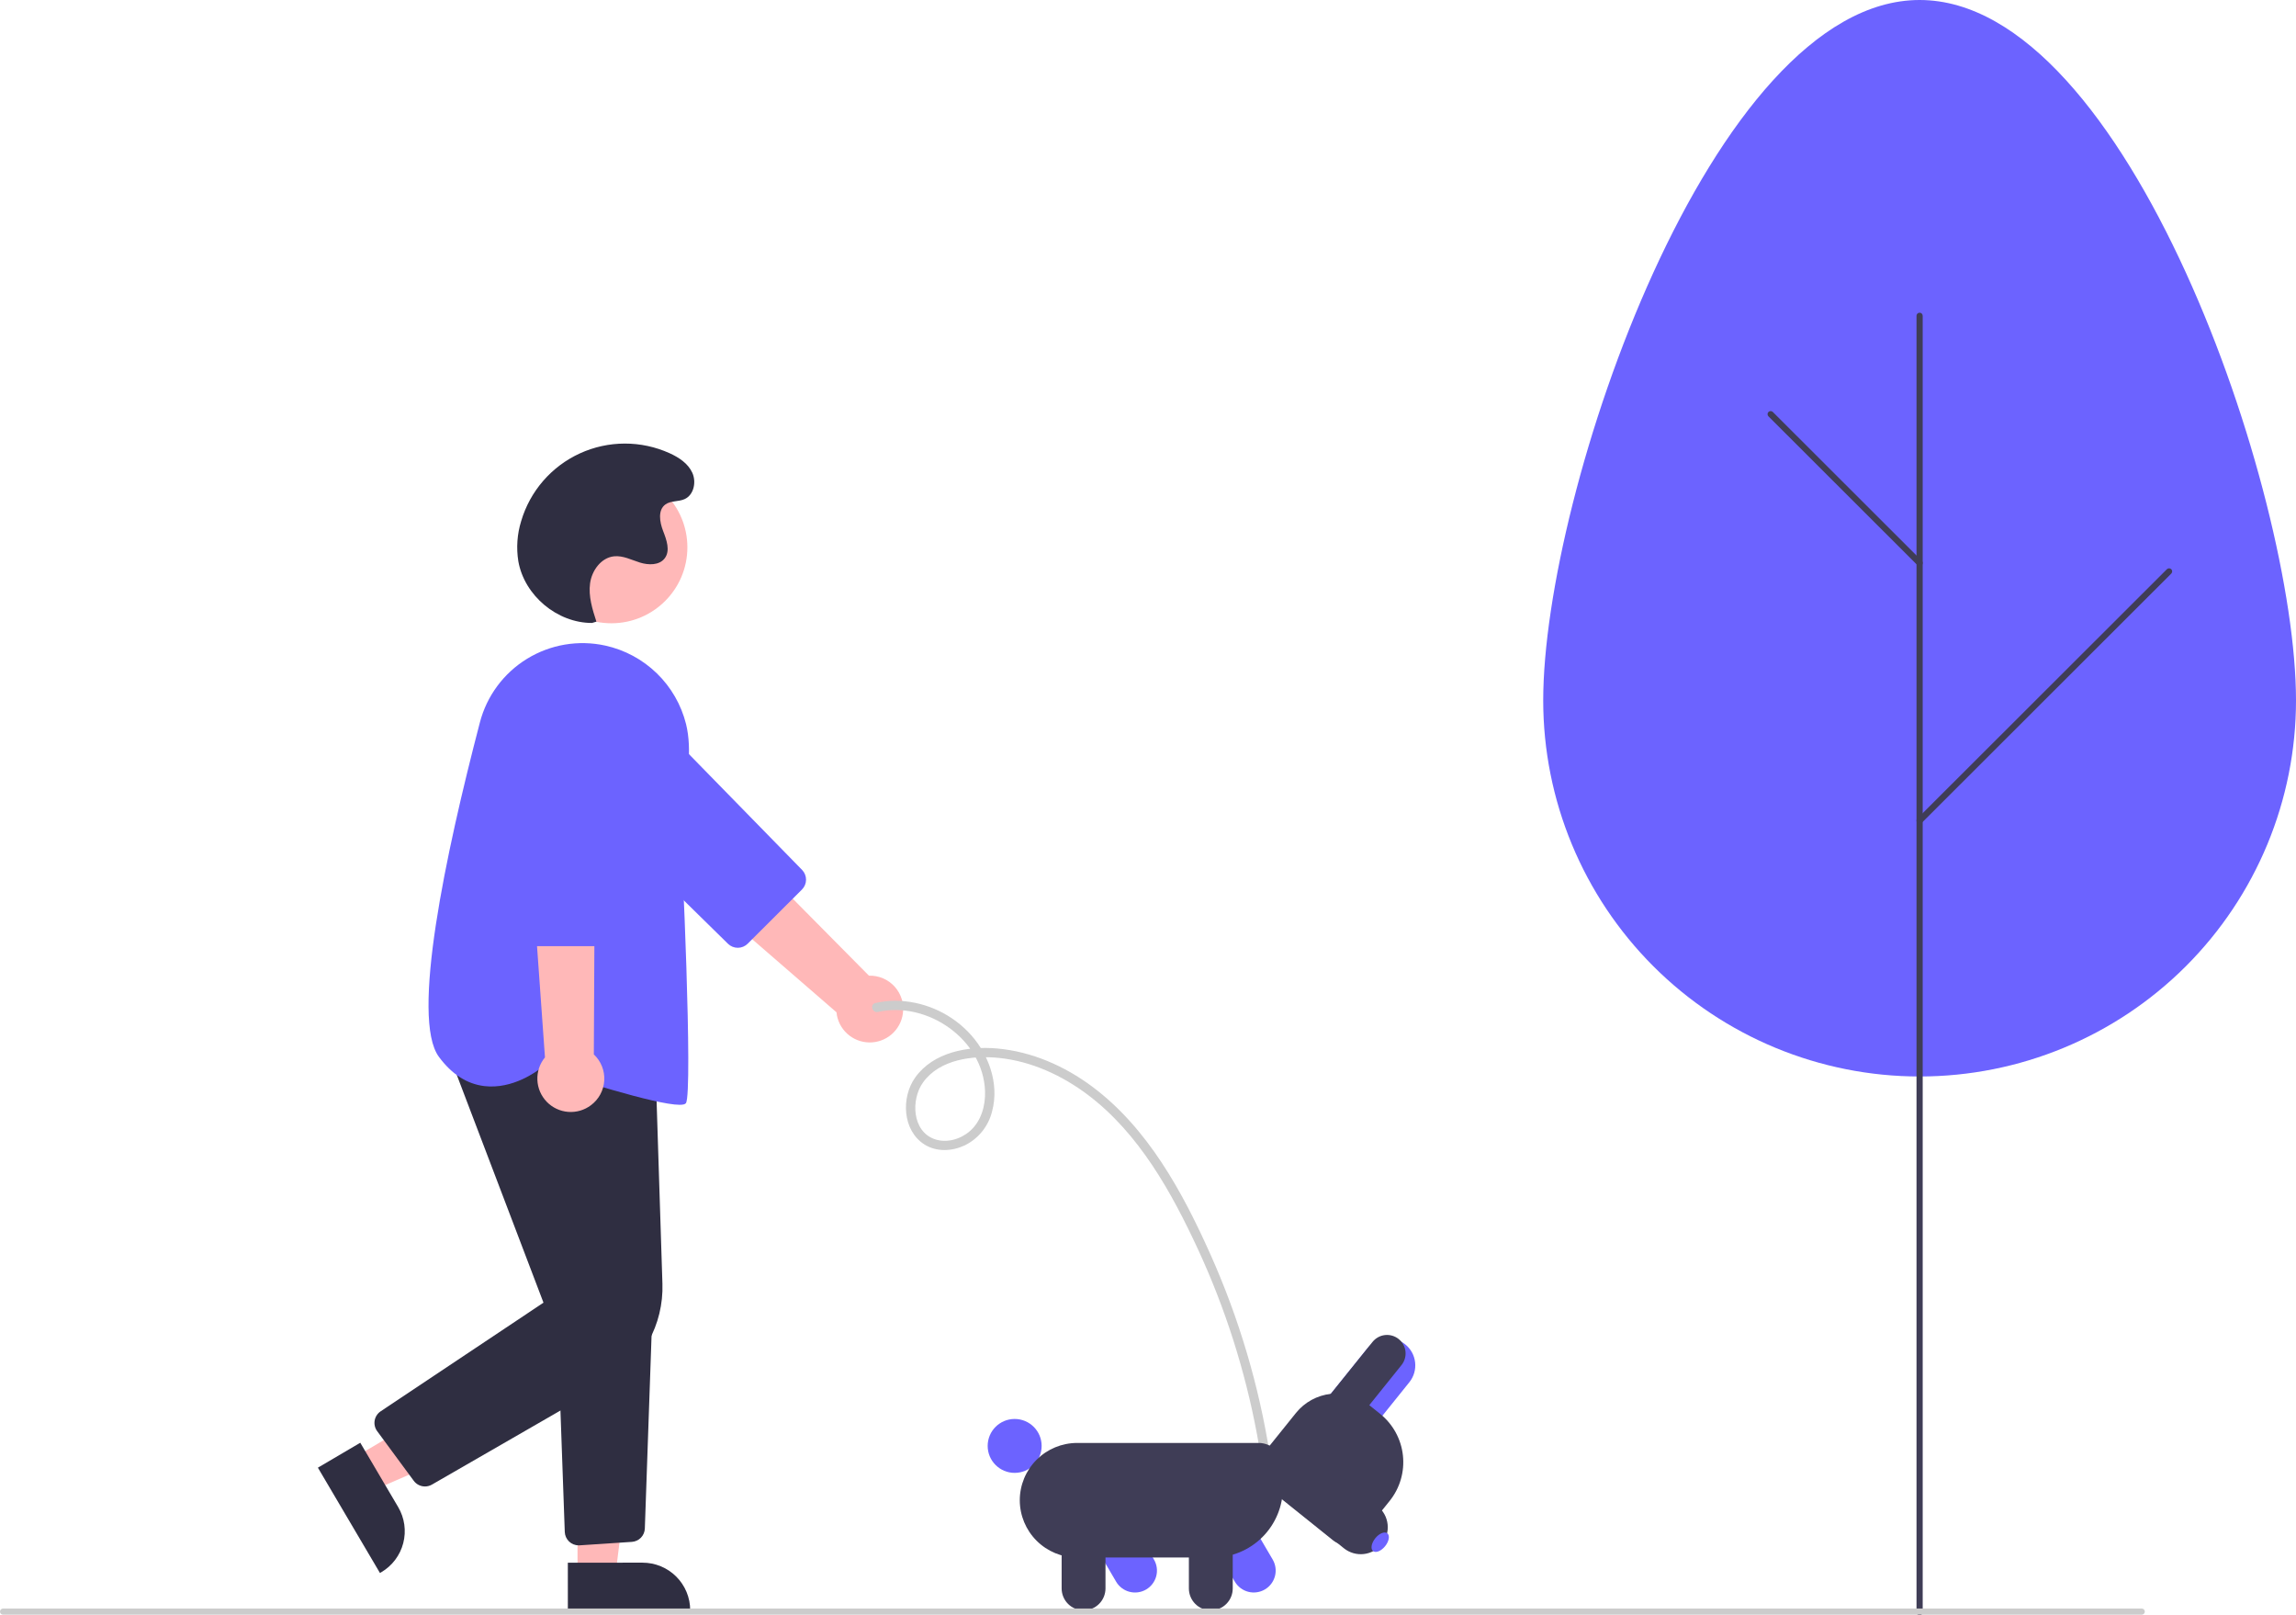 <svg width="482" height="339" viewBox="0 0 482 339" fill="none" xmlns="http://www.w3.org/2000/svg">
<g clip-path="url(#clip0_66_561)">
<path d="M189.537 212.748C189.685 211.74 189.611 210.711 189.318 209.735C189.026 208.758 188.522 207.858 187.843 207.097C187.165 206.336 186.327 205.733 185.39 205.33C184.453 204.927 183.438 204.735 182.418 204.766L137.714 159.624L128.883 171.953L175.603 212.45C175.769 214.158 176.556 215.745 177.816 216.912C179.075 218.079 180.72 218.743 182.437 218.78C184.155 218.817 185.826 218.223 187.135 217.111C188.443 216 189.298 214.447 189.537 212.748Z" fill="#FFB8B8"/>
<path d="M168.361 186.681L156.951 198.064C156.404 198.606 155.666 198.912 154.896 198.915C154.126 198.918 153.385 198.619 152.835 198.081L121.656 167.467C120.578 166.408 119.721 165.147 119.134 163.755C118.547 162.364 118.242 160.87 118.237 159.36C118.232 157.85 118.527 156.354 119.104 154.959C119.682 153.564 120.531 152.296 121.602 151.231C122.672 150.165 123.944 149.322 125.343 148.75C126.743 148.178 128.241 147.889 129.753 147.9C131.265 147.91 132.76 148.219 134.151 148.81C135.542 149.401 136.802 150.262 137.858 151.342L168.387 182.576C168.922 183.127 169.219 183.866 169.214 184.634C169.209 185.402 168.903 186.137 168.361 186.681Z" fill="#6C63FF"/>
<path d="M128.344 130.807C137.157 130.807 144.302 123.672 144.302 114.869C144.302 106.067 137.157 98.932 128.344 98.932C119.53 98.932 112.386 106.067 112.386 114.869C112.386 123.672 119.53 130.807 128.344 130.807Z" fill="#FFB8B8"/>
<path d="M74.422 305.858L78.463 312.714L106.864 300.412L100.9 290.292L74.422 305.858Z" fill="#FFB8B8"/>
<path d="M75.633 302.792L83.59 316.294C84.256 317.424 84.693 318.674 84.875 319.973C85.058 321.271 84.982 322.593 84.653 323.862C84.324 325.131 83.747 326.324 82.957 327.37C82.166 328.417 81.177 329.298 80.046 329.963L79.766 330.128L66.737 308.022L75.633 302.792Z" fill="#2F2E41"/>
<path d="M121.24 330.557H129.205L132.995 299.872L121.238 299.872L121.24 330.557Z" fill="#FFB8B8"/>
<path d="M119.208 327.96L134.895 327.959H134.896C136.208 327.959 137.508 328.218 138.721 328.719C139.934 329.221 141.036 329.956 141.965 330.884C142.893 331.811 143.629 332.911 144.132 334.123C144.634 335.334 144.893 336.632 144.893 337.944V338.268L119.209 338.269L119.208 327.96Z" fill="#2F2E41"/>
<path d="M89.216 311.966C88.757 311.967 88.305 311.859 87.896 311.652C87.487 311.446 87.132 311.146 86.861 310.777L79.179 300.356C78.944 300.038 78.777 299.676 78.687 299.292C78.596 298.908 78.585 298.509 78.653 298.12C78.722 297.732 78.868 297.361 79.084 297.03C79.3 296.699 79.581 296.416 79.909 296.197L114.094 273.393L93.468 219.226L137.577 222.861L139.063 269.41C139.202 273.649 138.185 277.846 136.12 281.552C134.055 285.258 131.019 288.334 127.338 290.45L90.677 311.574C90.233 311.831 89.729 311.966 89.216 311.966Z" fill="#2F2E41"/>
<path d="M121.48 324.328C120.724 324.326 119.997 324.032 119.453 323.507C118.91 322.982 118.591 322.267 118.564 321.512L116.947 276.165L136.964 275.112L135.371 320.784C135.347 321.508 135.055 322.197 134.55 322.716C134.046 323.236 133.365 323.55 132.642 323.596L121.679 324.321C121.613 324.326 121.546 324.328 121.48 324.328Z" fill="#2F2E41"/>
<path d="M142.682 231.866C137.589 231.866 119.801 226.145 113.625 224.106C112.701 224.844 107.626 228.634 101.702 227.942C98.047 227.513 94.829 225.447 92.137 221.799C86.194 213.744 93.535 179.198 100.739 151.636C102.183 146.065 105.734 141.27 110.645 138.259C115.556 135.248 121.444 134.256 127.072 135.491C131.151 136.39 134.898 138.408 137.892 141.317C140.886 144.226 143.009 147.911 144.022 151.959C145.378 157.473 144.211 163.96 143.359 168.697C142.959 170.924 142.642 172.683 142.75 173.547C143.169 176.888 145.491 229.283 143.998 231.52C143.839 231.759 143.379 231.866 142.682 231.866Z" fill="#6C63FF"/>
<path d="M124.051 231.959C124.87 231.351 125.545 230.57 126.028 229.673C126.512 228.776 126.793 227.783 126.852 226.766C126.91 225.748 126.744 224.731 126.366 223.784C125.988 222.837 125.407 221.985 124.663 221.287L124.978 157.796L110.005 160.286L114.404 221.913C113.312 223.238 112.746 224.917 112.812 226.632C112.877 228.347 113.57 229.977 114.76 231.216C115.949 232.454 117.551 233.214 119.264 233.351C120.976 233.488 122.68 232.993 124.051 231.959Z" fill="#FFB8B8"/>
<path d="M127.514 198.571H111.387C110.616 198.568 109.878 198.264 109.331 197.722C108.784 197.181 108.472 196.446 108.463 195.677L108.067 152.011C108.053 150.501 108.339 149.003 108.909 147.605C109.478 146.206 110.32 144.934 111.385 143.862C112.449 142.79 113.716 141.94 115.112 141.36C116.508 140.78 118.006 140.483 119.518 140.484C121.029 140.486 122.526 140.787 123.921 141.371C125.315 141.954 126.58 142.807 127.642 143.882C128.705 144.956 129.543 146.23 130.109 147.631C130.675 149.031 130.958 150.529 130.94 152.039L130.438 195.684C130.426 196.452 130.114 197.184 129.567 197.724C129.02 198.264 128.283 198.568 127.514 198.571Z" fill="#6C63FF"/>
<path d="M124.281 130.741C116.974 130.754 110.081 124.986 108.815 117.8C108.362 114.976 108.566 112.086 109.412 109.355C110.331 106.245 111.907 103.368 114.033 100.918C116.159 98.468 118.787 96.502 121.738 95.152C124.69 93.802 127.897 93.1 131.143 93.092C134.39 93.085 137.6 93.773 140.557 95.11C142.512 95.993 144.437 97.262 145.332 99.209C146.227 101.156 145.667 103.878 143.709 104.754C142.43 105.327 140.824 105.046 139.689 105.868C138.059 107.048 138.479 109.561 139.207 111.436C139.935 113.311 140.758 115.58 139.538 117.18C138.4 118.671 136.127 118.625 134.337 118.064C132.546 117.503 130.779 116.563 128.912 116.754C126.19 117.033 124.233 119.738 123.871 122.447C123.509 125.156 124.362 127.865 125.203 130.466L124.281 130.741Z" fill="#2F2E41"/>
<path d="M323.968 147.007C323.968 103.423 359.344 0 402.984 0C446.623 0 482 103.423 482 147.007C482 167.937 473.675 188.009 458.857 202.809C444.038 217.608 423.94 225.923 402.984 225.923C382.028 225.923 361.929 217.608 347.111 202.809C332.293 188.009 323.968 167.937 323.968 147.007Z" fill="#6C63FF"/>
<path d="M402.984 339C402.811 339 402.646 338.932 402.524 338.81C402.402 338.688 402.334 338.523 402.334 338.351V66.275C402.334 66.103 402.402 65.938 402.524 65.816C402.646 65.695 402.811 65.626 402.984 65.626C403.156 65.626 403.321 65.695 403.443 65.816C403.565 65.938 403.633 66.103 403.633 66.275V338.351C403.633 338.523 403.565 338.688 403.443 338.81C403.321 338.932 403.156 339 402.984 339Z" fill="#3F3D56"/>
<path d="M402.984 118.801C402.898 118.801 402.814 118.785 402.735 118.752C402.656 118.719 402.585 118.672 402.524 118.611L371.25 87.377C371.129 87.255 371.062 87.09 371.063 86.919C371.063 86.747 371.131 86.583 371.253 86.462C371.374 86.341 371.539 86.272 371.71 86.272C371.882 86.271 372.047 86.339 372.169 86.459L403.443 117.694C403.534 117.784 403.596 117.9 403.621 118.026C403.646 118.152 403.633 118.282 403.584 118.401C403.535 118.519 403.452 118.621 403.345 118.692C403.238 118.763 403.112 118.801 402.984 118.801Z" fill="#3F3D56"/>
<path d="M402.984 172.875C402.855 172.875 402.73 172.837 402.623 172.765C402.516 172.694 402.433 172.593 402.383 172.474C402.334 172.356 402.321 172.225 402.346 172.099C402.372 171.973 402.433 171.858 402.524 171.767L454.899 119.459C455.021 119.338 455.186 119.271 455.357 119.272C455.529 119.272 455.693 119.34 455.815 119.462C455.936 119.583 456.004 119.747 456.005 119.918C456.006 120.09 455.938 120.254 455.818 120.376L403.443 172.685C403.383 172.745 403.311 172.793 403.232 172.826C403.154 172.858 403.069 172.875 402.984 172.875Z" fill="#3F3D56"/>
<path d="M184.314 212.379C194.68 210.038 206.424 218.137 206.789 229.009C206.891 232.067 205.994 235.278 203.638 237.358C201.692 239.076 198.798 239.942 196.283 239.102C191.445 237.487 191.186 230.753 193.782 227.156C197.297 222.287 204.259 221.455 209.784 222.034C216.539 222.742 222.959 225.7 228.346 229.755C239.131 237.871 245.998 250.311 251.556 262.329C257.246 274.658 261.384 287.644 263.875 300.99C264.188 302.667 264.475 304.347 264.736 306.033C264.81 306.28 264.978 306.488 265.204 306.612C265.43 306.736 265.696 306.766 265.944 306.695C266.189 306.618 266.394 306.449 266.518 306.225C266.641 306 266.674 305.736 266.608 305.489C264.333 290.925 260.13 276.728 254.111 263.27C248.291 250.244 240.953 236.734 229.281 228.041C223.463 223.708 216.592 220.693 209.32 220.048C203.198 219.505 195.95 220.798 192.143 226.116C189.139 230.311 189.445 237.282 194.091 240.204C196.646 241.81 199.892 241.622 202.545 240.374C203.953 239.679 205.192 238.688 206.178 237.467C207.164 236.247 207.872 234.827 208.254 233.306C209.904 227.268 207.398 220.737 203.102 216.421C199.071 212.359 193.592 210.058 187.865 210.021C186.486 210.037 185.113 210.2 183.769 210.509C182.545 210.786 183.092 212.654 184.314 212.379Z" fill="#CCCCCC"/>
<path d="M234.307 331.948L227.865 320.963L235.808 316.316L242.25 327.301C242.867 328.353 243.04 329.607 242.732 330.786C242.423 331.966 241.658 332.975 240.605 333.591C239.551 334.207 238.296 334.38 237.115 334.072C235.934 333.764 234.924 333 234.307 331.948Z" fill="#6C63FF"/>
<path d="M213.007 309.115C216.135 309.115 218.672 306.582 218.672 303.457C218.672 300.333 216.135 297.8 213.007 297.8C209.878 297.8 207.342 300.333 207.342 303.457C207.342 306.582 209.878 309.115 213.007 309.115Z" fill="#6C63FF"/>
<path d="M259.231 331.948L252.789 320.963L260.732 316.316L267.174 327.301C267.79 328.352 267.962 329.605 267.653 330.784C267.344 331.963 266.579 332.971 265.527 333.587C264.474 334.202 263.22 334.376 262.039 334.068C260.859 333.761 259.849 332.998 259.231 331.948Z" fill="#6C63FF"/>
<path d="M214.083 314.855C214.087 311.668 215.356 308.612 217.613 306.358C219.87 304.104 222.929 302.836 226.121 302.833H264.228C265.577 302.834 266.871 303.37 267.825 304.323C268.778 305.276 269.315 306.567 269.317 307.914V312.245C269.312 316.125 267.767 319.844 265.02 322.587C262.274 325.331 258.549 326.874 254.665 326.878H226.121C222.929 326.875 219.87 325.607 217.613 323.353C215.356 321.099 214.087 318.043 214.083 314.855Z" fill="#3F3D56"/>
<path d="M222.871 333.364V320.634H232.076V333.364C232.076 334.583 231.591 335.753 230.728 336.615C229.865 337.477 228.694 337.961 227.473 337.961C226.253 337.961 225.082 337.477 224.219 336.615C223.356 335.753 222.871 334.583 222.871 333.364Z" fill="#3F3D56"/>
<path d="M249.583 333.364V320.634H258.789V333.364C258.789 333.968 258.671 334.567 258.44 335.125C258.209 335.683 257.87 336.191 257.442 336.618C257.015 337.046 256.507 337.385 255.948 337.616C255.39 337.847 254.791 337.967 254.186 337.967C253.581 337.967 252.982 337.847 252.423 337.616C251.864 337.385 251.357 337.046 250.929 336.618C250.502 336.191 250.163 335.683 249.932 335.125C249.701 334.567 249.582 333.968 249.583 333.364Z" fill="#3F3D56"/>
<path d="M287.037 282.999C287.979 281.832 289.346 281.086 290.837 280.925C292.329 280.764 293.824 281.201 294.994 282.139C296.164 283.077 296.913 284.441 297.077 285.931C297.242 287.42 296.808 288.914 295.871 290.084L286.559 301.664L277.725 294.578L287.037 282.999Z" fill="#6C63FF"/>
<path d="M264.606 305.809L272.066 296.533C273.88 294.282 276.514 292.842 279.389 292.529C282.265 292.215 285.147 293.054 287.405 294.86L289.736 296.73C292.422 298.89 294.141 302.026 294.515 305.45C294.89 308.874 293.889 312.307 291.732 314.995L285.586 322.638C284.907 323.48 283.921 324.02 282.844 324.137C281.768 324.254 280.688 323.94 279.843 323.264L265.233 311.545C264.389 310.867 263.85 309.882 263.732 308.807C263.615 307.731 263.929 306.653 264.606 305.809Z" fill="#3F3D56"/>
<path d="M288.145 281.62C288.466 281.222 288.861 280.891 289.31 280.645C289.758 280.399 290.251 280.245 290.759 280.189C291.268 280.134 291.782 280.179 292.273 280.322C292.764 280.465 293.222 280.703 293.621 281.023C294.02 281.343 294.351 281.738 294.597 282.186C294.843 282.634 294.998 283.126 295.054 283.634C295.109 284.141 295.064 284.655 294.921 285.146C294.777 285.636 294.539 286.093 294.219 286.492L283.798 299.45L277.725 294.578L288.145 281.62Z" fill="#3F3D56"/>
<path d="M273.217 303.28L289.228 316.123C290.395 317.064 291.141 318.429 291.302 319.918C291.463 321.407 291.026 322.9 290.086 324.068C289.147 325.235 287.782 325.984 286.292 326.148C284.801 326.313 283.305 325.88 282.134 324.945L266.123 312.102L273.217 303.28Z" fill="#3F3D56"/>
<path d="M290.783 324.496C291.61 323.468 291.816 322.263 291.245 321.804C290.673 321.346 289.539 321.807 288.713 322.835C287.886 323.863 287.68 325.068 288.252 325.526C288.823 325.985 289.957 325.523 290.783 324.496Z" fill="#6C63FF"/>
<path d="M449.613 338.88H0.65C0.477 338.88 0.312 338.811 0.19 338.69C0.068 338.568 0 338.403 0 338.231C0 338.059 0.068 337.894 0.19 337.772C0.312 337.65 0.477 337.582 0.65 337.582H449.613C449.786 337.582 449.951 337.65 450.073 337.772C450.195 337.894 450.263 338.059 450.263 338.231C450.263 338.403 450.195 338.568 450.073 338.69C449.951 338.811 449.786 338.88 449.613 338.88Z" fill="#CCCCCC"/>
</g>
<defs>
<clipPath id="clip0_66_561">
<rect width="482" height="339" fill="white"/>
</clipPath>
</defs>
</svg>
